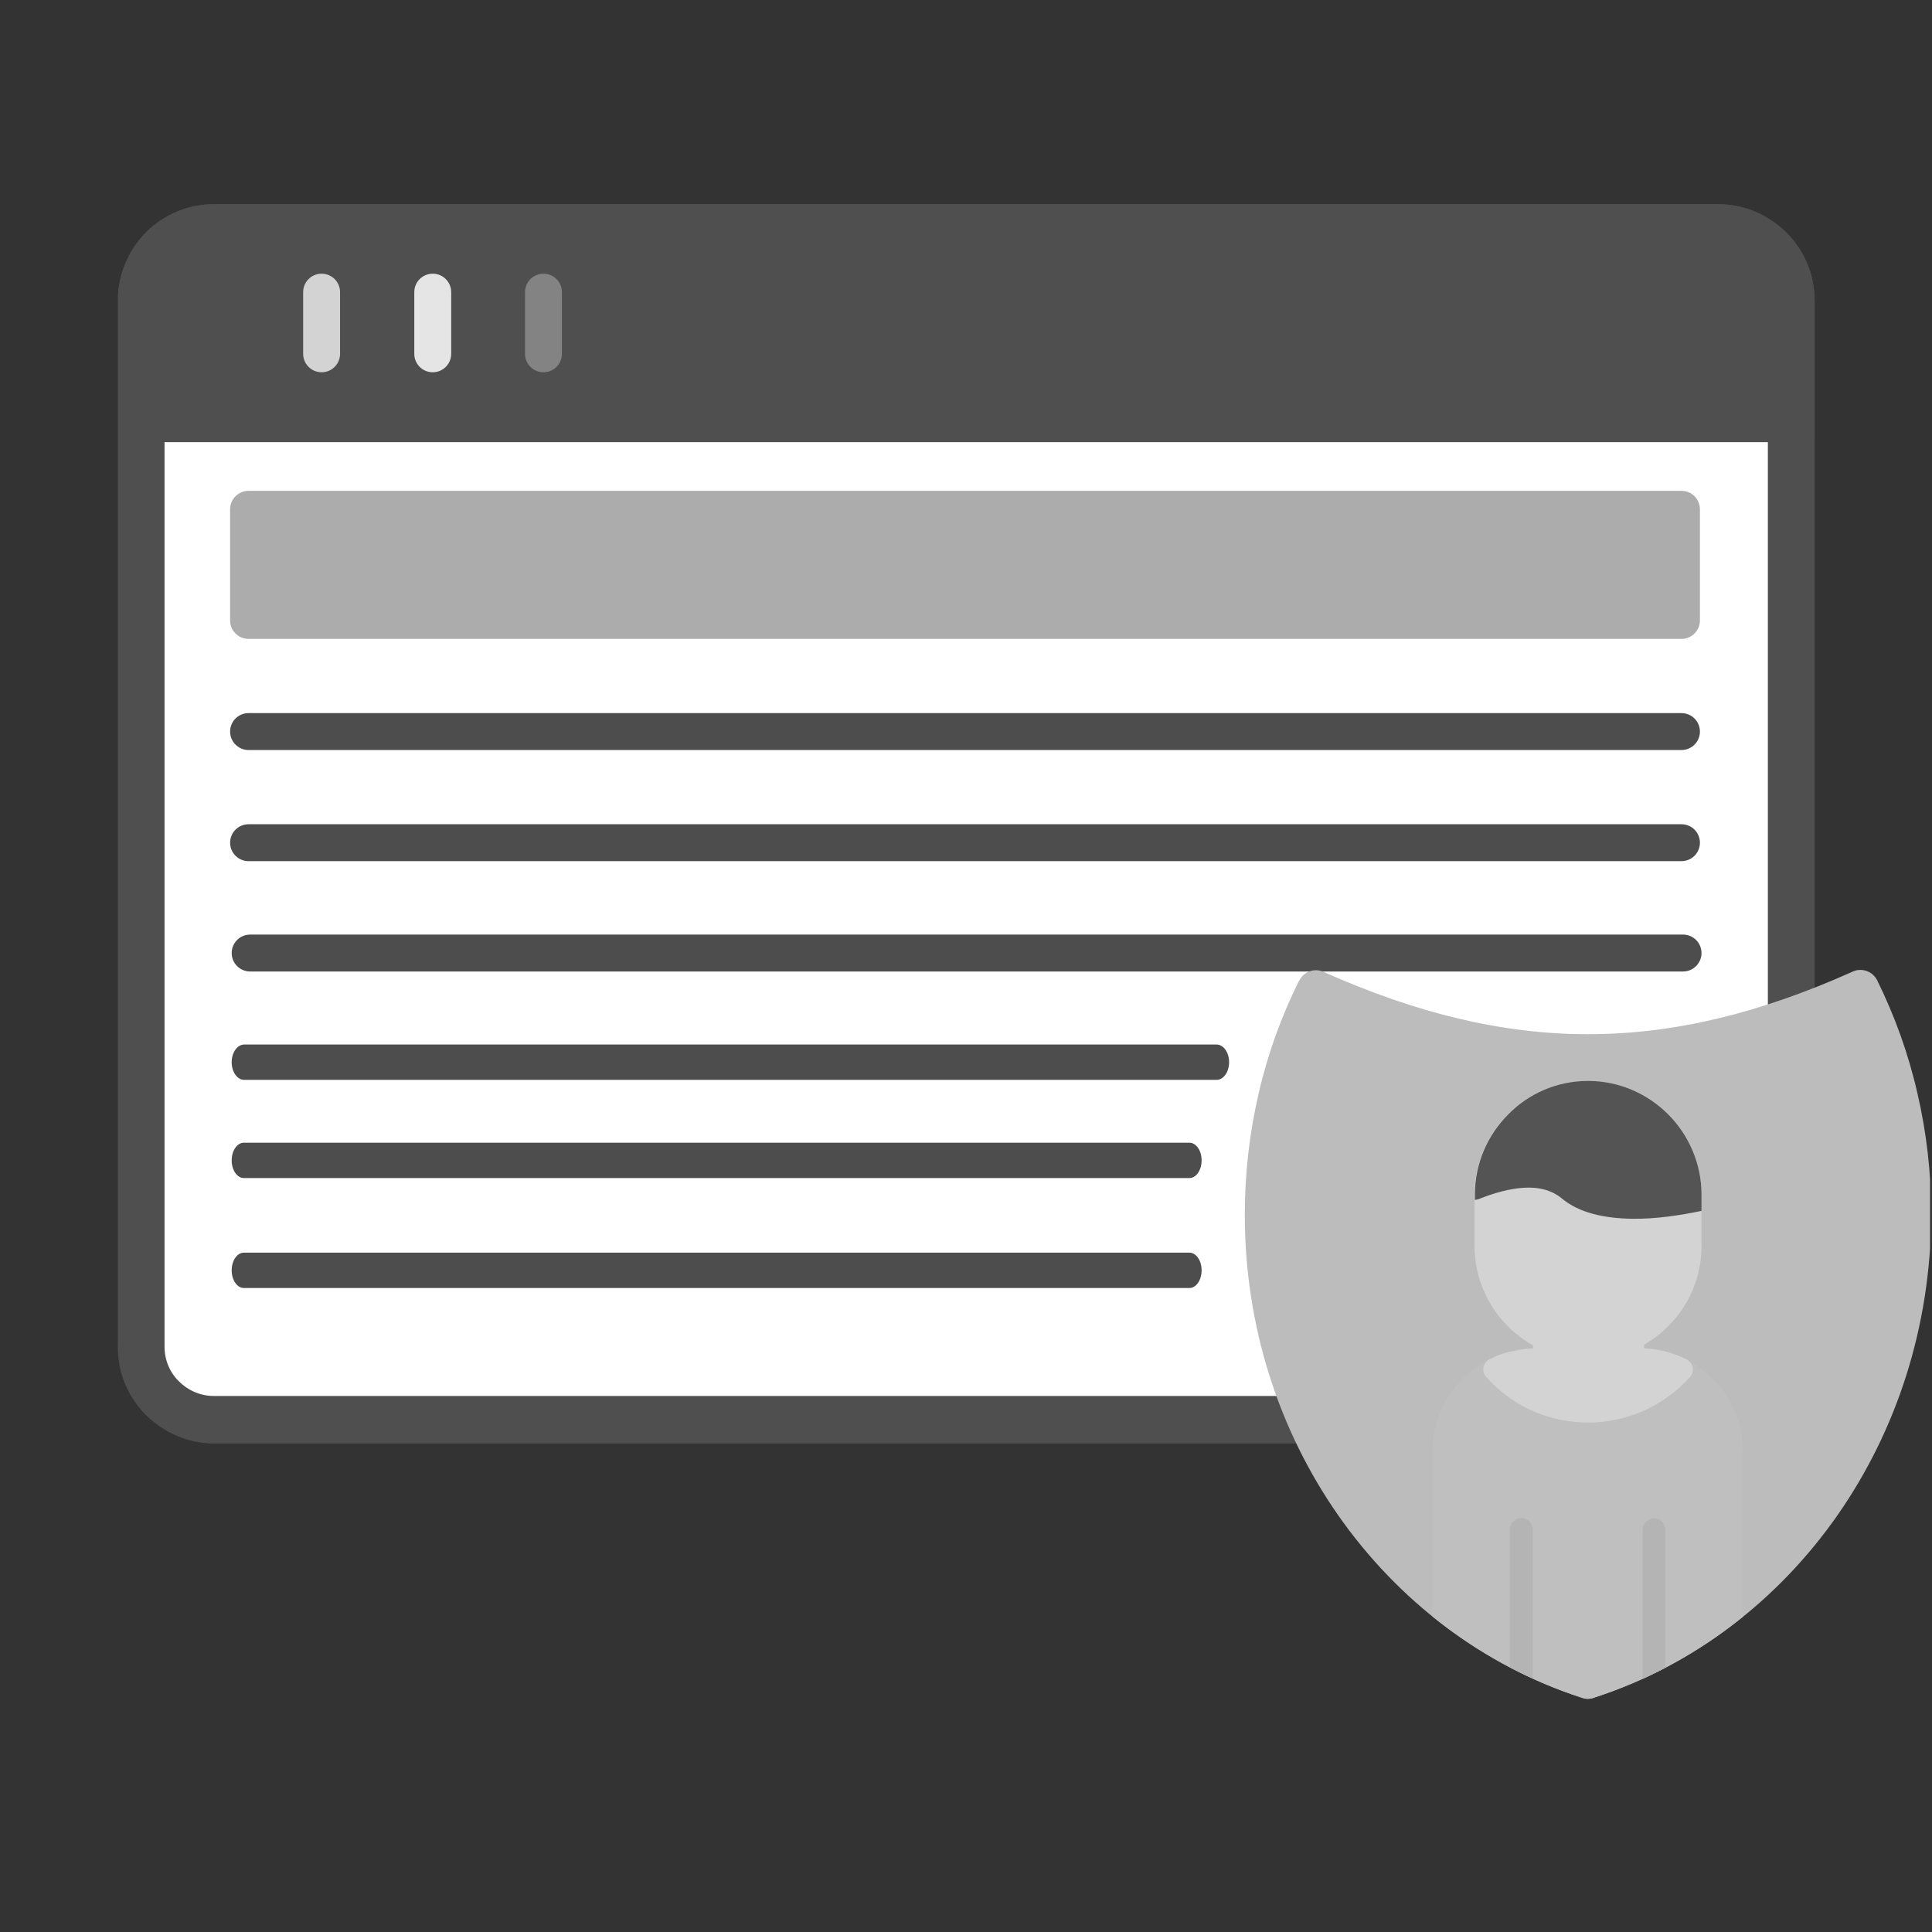 <svg width="492" height="492" viewBox="0 0 492 492" fill="none" xmlns="http://www.w3.org/2000/svg">
<rect x="0" y="0" width="492" height="492" fill="#333333" stroke="none"/>
<g clip-path="url(#clip0_6_873)">
<path d="M54.5 52H437.6C444.3 52 450.4 54.8 454.9 59.2C459.3 63.6 462.1 69.7 462.1 76.5V343.1C462.1 349.8 459.3 355.9 454.9 360.4C450.5 364.8 444.4 367.6 437.6 367.6H54.5C47.8 367.6 41.7 364.8 37.2 360.4C32.8 356 30 349.9 30 343.1V76.4C30 69.7 32.8 63.6 37.2 59.1C41.7 54.7 47.8 52 54.5 52Z" fill="#4F4F4F"/>
<path fill-rule="evenodd" clip-rule="evenodd" d="M54.5 63.7C51.1 63.7 47.9 65 45.6 67.4C43.2 69.8 41.9 73 41.9 76.3V342.9C41.9 346.3 43.2 349.5 45.6 351.8C48 354.2 51.2 355.5 54.5 355.5H437.6C441 355.5 444.2 354.2 446.5 351.8C448.9 349.4 450.2 346.2 450.2 342.9V76.4C450.2 73 448.9 69.8 446.5 67.5C444.1 65.1 440.9 63.8 437.6 63.8C437.6 63.7 54.5 63.7 54.5 63.7Z" fill="white"/>
<path d="M54.5 52H437.6C444.3 52 450.4 54.8 454.9 59.2C459.3 63.6 462.1 69.7 462.1 76.5V112.6H30.1V76.4C30.1 69.7 32.9 63.6 37.3 59.1C41.7 54.7 47.8 52 54.5 52Z" fill="#4F4F4F"/>
<path d="M86.6 74.4C86.6 71.8 84.5 69.7 81.9 69.7C79.3 69.7 77.2 71.8 77.2 74.4V90.1C77.2 92.7 79.3 94.8 81.9 94.8C84.5 94.8 86.6 92.7 86.6 90.1C86.6 90.2 86.6 74.4 86.6 74.4Z" fill="#D3D3D3"/>
<path d="M114.9 74.4C114.9 71.8 112.8 69.7 110.2 69.7C107.6 69.7 105.5 71.8 105.5 74.4V90.1C105.5 92.7 107.6 94.8 110.2 94.8C112.8 94.8 114.9 92.7 114.9 90.1C114.9 90.2 114.9 74.4 114.9 74.4Z" fill="#E5E5E5"/>
<path d="M143.1 74.4C143.1 71.8 141 69.7 138.4 69.7C135.8 69.7 133.7 71.8 133.7 74.4V90.1C133.7 92.7 135.8 94.8 138.4 94.8C141 94.8 143.1 92.7 143.1 90.1C143.1 90.2 143.1 74.4 143.1 74.4Z" fill="#838383"/>
<path d="M63.3 125H428.2C430.8 125 432.9 127.1 432.9 129.7V158C432.9 160.6 430.8 162.7 428.2 162.7H63.3C60.7 162.7 58.6 160.6 58.6 158V129.7C58.6 127.1 60.7 125 63.3 125Z" fill="#ACACAC"/>
<path d="M63.3 181.6C60.7 181.6 58.6 183.7 58.6 186.3C58.6 188.9 60.7 191 63.3 191H428.2C430.8 191 432.9 188.9 432.9 186.3C432.9 183.7 430.8 181.6 428.2 181.6H63.3Z" fill="#4D4D4D"/>
<path d="M63.3 209.9C60.7 209.9 58.6 212 58.6 214.6C58.6 217.2 60.7 219.3 63.3 219.3H428.2C430.8 219.3 432.9 217.2 432.9 214.6C432.9 212 430.8 209.9 428.2 209.9H63.3Z" fill="#4D4D4D"/>
<path d="M63.7 238C61.1 238 59 240.1 59 242.7C59 245.3 61.1 247.4 63.7 247.4H428.6C431.2 247.4 433.3 245.3 433.3 242.7C433.3 240.1 431.2 238 428.6 238H63.7Z" fill="#4D4D4D"/>
<path d="M62.189 266C60.425 266 59 268.011 59 270.5C59 272.989 60.425 275 62.189 275H309.811C311.575 275 313 272.989 313 270.5C313 268.011 311.575 266 309.811 266H62.189Z" fill="#4D4D4D"/>
<path d="M62.102 291C60.386 291 59 293.011 59 295.5C59 297.989 60.386 300 62.102 300H302.898C304.614 300 306 297.989 306 295.5C306 293.011 304.614 291 302.898 291H62.102Z" fill="#4D4D4D"/>
<path d="M62.102 319C60.386 319 59 321.011 59 323.5C59 325.989 60.386 328 62.102 328H302.898C304.614 328 306 325.989 306 323.5C306 321.011 304.614 319 302.898 319H62.102Z" fill="#4D4D4D"/>
<path d="M468 385.767C452.8 407.567 431.2 424.167 406.1 432.267C405.1 432.667 404 432.767 402.9 432.367C377.7 424.267 356 407.667 340.7 385.767C325.8 364.367 317 337.967 317 309.367C317 298.767 318.2 288.467 320.5 278.567C322.8 268.467 326.3 258.867 330.7 249.967C330.7 249.967 330.7 249.867 330.8 249.867C331.9 247.467 334.6 246.467 337 247.467C360.7 258.067 382.6 263.367 404.4 263.367C426.2 263.367 448 258.067 471.5 247.567C471.6 247.567 471.6 247.467 471.7 247.467C474 246.367 476.8 247.267 478 249.567C482.5 258.667 486 268.367 488.3 278.467C490.6 288.367 491.8 298.667 491.8 309.267C491.7 337.967 482.9 364.367 468 385.767Z" fill="#BCBCBC"/>
<path d="M443.9 411.667C432.7 420.767 419.9 427.767 406.1 432.267C405.1 432.667 404 432.767 402.9 432.367C389 427.867 376.1 420.767 364.8 411.667V369.667C364.8 364.667 366.2 359.967 368.7 355.867C371.3 351.767 374.9 348.367 379.3 346.167C380.6 345.467 382.2 345.967 383 347.167C385.6 350.067 388.9 352.367 392.5 354.067C396.1 355.667 400.1 356.567 404.3 356.567C408.5 356.567 412.5 355.667 416.1 354.067C419.8 352.367 423.1 349.967 425.8 347.067C426.6 345.967 428.1 345.667 429.4 346.267C433.8 348.467 437.4 351.867 440 355.967C442.5 359.967 443.9 364.667 443.9 369.767V411.667Z" fill="#BFBFBF"/>
<path d="M379.3 346.167C379 346.267 378.8 346.467 378.6 346.667C377.5 347.767 377.4 349.567 378.5 350.667C381.7 354.267 385.7 357.267 390.2 359.267C394.5 361.167 399.3 362.267 404.4 362.267C409.4 362.267 414.2 361.167 418.6 359.267C423 357.267 427 354.367 430.2 350.867C430.4 350.667 430.6 350.367 430.8 350.067C431.5 348.667 430.9 346.867 429.5 346.167C427.7 345.267 425.8 344.567 423.8 344.067C422.1 343.667 420.4 343.467 418.7 343.367V340.867C418.7 339.267 417.4 337.967 415.8 337.967C409.3 337.967 400.9 337.967 393.3 337.967C391.7 337.967 390.4 339.267 390.4 340.867V343.367C388.7 343.467 386.9 343.667 385.3 344.067C383.1 344.467 381.2 345.167 379.3 346.167Z" fill="#D3D3D3"/>
<path d="M404.4 275.267C412.4 275.267 419.6 278.567 424.8 283.767C430 288.967 433.3 296.267 433.3 304.167V317.367C433.3 325.367 430 332.567 424.8 337.767C419.6 342.967 412.3 346.267 404.4 346.267C396.4 346.267 389.2 342.967 384 337.767C378.8 332.567 375.5 325.267 375.5 317.367V304.167C375.5 296.167 378.8 288.967 384 283.767C389.2 278.567 396.4 275.267 404.4 275.267Z" fill="#D3D3D3"/>
<path d="M404.4 275.267C412.4 275.267 419.6 278.567 424.8 283.767C430 288.967 433.3 296.267 433.3 304.167V308.367C428 309.467 421.6 310.467 415.6 310.367C408.8 310.267 402.2 308.967 397.7 305.167C395 302.967 391.7 302.267 388.2 302.467C384.4 302.667 380.3 303.867 376.8 305.267C376.4 305.467 376 305.467 375.6 305.567V304.167C375.6 296.167 378.9 288.967 384.1 283.767C389.2 278.567 396.4 275.267 404.4 275.267Z" fill="#545454"/>
<path d="M390.4 427.467C388.4 426.567 386.5 425.567 384.5 424.567V389.467C384.5 387.867 385.8 386.567 387.4 386.567C389 386.567 390.3 387.867 390.3 389.467V427.467H390.4Z" fill="#B4B4B4"/>
<path d="M424.2 424.667C422.3 425.667 420.3 426.667 418.3 427.567V389.567C418.3 387.967 419.6 386.667 421.2 386.667C422.8 386.667 424.1 387.967 424.1 389.567V424.667H424.2Z" fill="#B4B4B4"/>
</g>
<defs>
<clipPath id="clip0_6_873">
<rect width="491.5" height="491.5" fill="white"/>
</clipPath>
</defs>
</svg>
